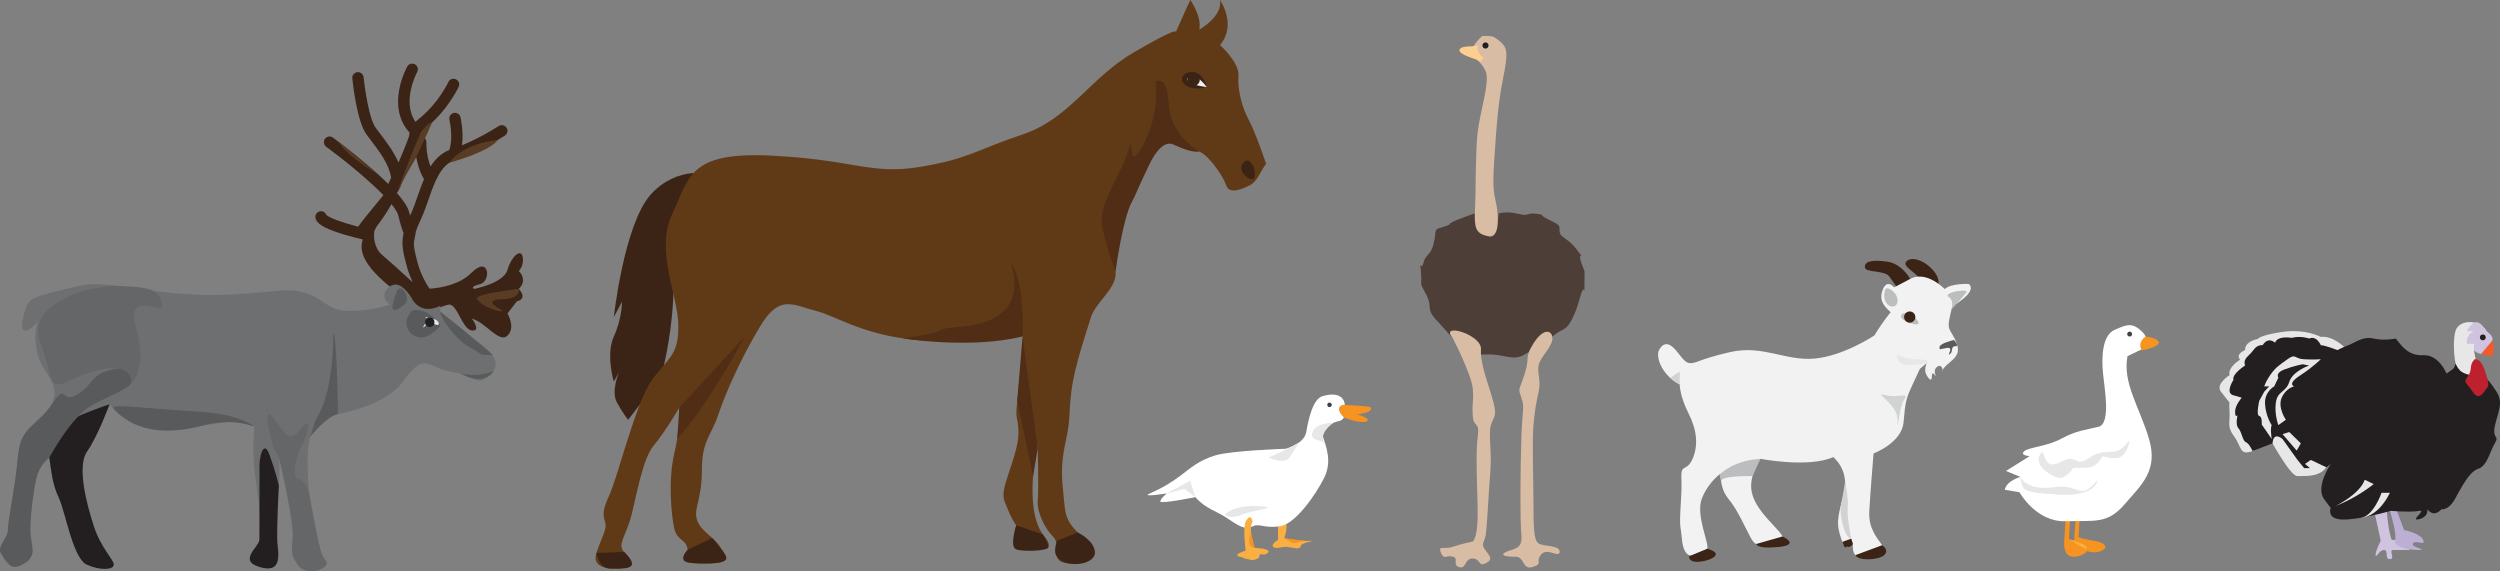 <?xml version="1.0" encoding="utf-8"?>
<!-- Generator: Adobe Illustrator 16.0.0, SVG Export Plug-In . SVG Version: 6.00 Build 0)  -->
<!DOCTYPE svg PUBLIC "-//W3C//DTD SVG 1.1//EN" "http://www.w3.org/Graphics/SVG/1.1/DTD/svg11.dtd">
<svg version="1.1" id="Layer_1" xmlns="http://www.w3.org/2000/svg" xmlns:xlink="http://www.w3.org/1999/xlink" x="0px" y="0px"
	 width="655.456px" height="149.784px" viewBox="0 0 655.456 149.784" enable-background="new 0 0 655.456 149.784"
	 xml:space="preserve">
<rect x="0" y="0" width="655.456" height="149.784" fill="#808080" stroke="none"/>
<g>
	<g>
		<path fill="#3B2416" d="M186.708,45.641c0,0-9.128-2.417-16.108,5.369c-6.981,7.785-9.665,32.116-9.665,32.116l2.148-4.003
			c0,0,0,4.422-2.148,9.096c-2.148,4.672,0,11.864,0,11.864l1.342-2.478c0,0-2.148,4.95-0.537,7.904
			c1.61,2.954,2.953,4.564,2.953,4.564l8.651-11.313c0,0,4.504-16.071,2.893-30.836L186.708,45.641z"/>
		<path fill="#603A17" d="M331.951,42.956c-1.344,1.611-2.147,4.564-4.296,5.638c-2.147,1.073-5.369,2.416-6.175,0
			c-0.805-2.417-4.445-7.786-7.055-8.859c-2.61-1.073-6.905-2.148-7.442-4.296c0,0-1.343-1.166-3.222,2.504
			c-1.88,3.672-4.548,10.651-8.046,15.484c-3.499,4.832-3.229,14.766-3.229,18.525c0,3.757-5.37,7.585-6.443,11.173
			c-1.074,3.59-4.296,12.721-5.101,19.161c-0.805,6.444-0.279,7.249-1.213,11.813c-0.935,4.563-1.713,8.054-1.055,13.962
			c0.658,5.905,0.12,7.784,3.879,11.542c3.759,3.76,5.369,4.565,4.027,6.444c-1.342,1.879-8.875,2.685-9.404,0
			c-0.529-2.685,0.545-3.759-1.334-5.637c-1.879-1.881-4.027-6.177-3.758-9.129c0.269-2.954-0.023-14.766-0.023-14.766
			s-3.822,16.347,1.365,23.624c0,0,4.027,4.297-0.805,3.76c-4.833-0.537-7.518-0.537-6.175-6.174c0,0-0.806-0.808-2.148-4.029
			c-1.342-3.22-1.879-3.489,0-9.128c1.879-5.638,2.954-8.858,2.686-12.349c-0.269-3.49-0.806-1.879-0.269-7.25
			c0.537-5.367,1.688-14.714,1.381-16.753s-7.287,1.987-24.201,1.183c-16.914-0.805-24.163-6.438-30.069-7.918
			c-5.907-1.478-9.397-4.431-14.498,4.025c-5.101,8.457-9.128,17.586-11.007,23.223c-1.879,5.638-4.295,6.713-4.295,14.498
			c0,7.784-2.148,9.933-1.343,12.886c0.806,2.953,4.295,4.564,5.907,6.981c1.61,2.415,4.027,4.522-2.953,4.676
			c-6.981,0.155-5.102-0.65-5.371-3.603c-0.268-2.953-2.684-2.148-3.49-5.639c-0.805-3.489-1.611-12.886,0-19.599
			c1.611-6.711,1.343-12.08,1.343-12.08s-3.758,6.443-6.712,9.933c-2.954,3.49-4.564,13.424-5.907,18.525
			c-1.342,5.102-3.758,7.517-1.879,9.395c1.879,1.882,2.38,4.028-0.688,4.298c-3.069,0.269-7.902,0-6.56-4.027
			c1.342-4.027,2.417-5.639,2.417-7.248c0-1.612-1.61-2.417,0.805-7.519c2.417-5.103,6.98-24.443,11.276-30.479
			c4.295-6.034,6.98-6.301,6.98-14.222c0-7.919-6.175-19.733-1.611-29.398c4.564-9.664,4.296-16.376,26.042-15.303
			s26.043,5.102,38.929,2.954c12.886-2.147,14.574-4.38,26.885-8.499c12.311-4.12,17.68-14.858,29.225-21.57
			c11.543-6.713,11.007-5.369,11.007-5.369s2.953-6.712,3.759-8.323c0,0,3.072,4.297,2.341,7.786c0,0,6.224-3.489,5.431-7.786
			c0,0,4.551,6.444,0,11.813c0,0,5.114,4.564,4.846,8.054c-0.269,3.49,0.805,8.054,2.684,11.545
			C329.266,34.9,331.951,42.956,331.951,42.956z"/>
		<path fill="#3B2416" d="M282.552,139.604l-5.377,2.148c0,0-1.227,2.84,0,4.296c2.553,3.029,9.796,2.073,9.869-1.11
			C287.116,141.752,282.552,139.604,282.552,139.604z"/>
		<path fill="#3B2416" d="M273.424,140.141l-6.98-2.414c0,0-1.879,5.651,0,6.316c1.879,0.661,8.303,0.424,8.392-0.566
			C274.924,142.486,273.424,140.141,273.424,140.141z"/>
		<path fill="#3B2416" d="M186.708,141.04l-6.444,3.13c0,0-3.197,3.259,1.086,3.433c4.284,0.17,10.435,0.423,8.836-2.043
			C188.587,143.096,186.708,141.04,186.708,141.04z"/>
		<path fill="#3B2416" d="M163.619,144.705l-7.249,0.271c0,0,0.659,4.174,3.61,4.102
			C162.931,149.002,168.857,149.761,163.619,144.705z"/>
		<path fill="#502D14" d="M314.426,39.734c0,0-7.442-4.028-7.979-12.35c-0.537-8.323-3.49-5.907-3.49-5.907
			s1.342,7.961-3.222,16.465c-4.563,8.504-2.131-4.651-4.019,1.792c-1.888,6.442-8.062,13.903-6.72,19.973
			c1.342,6.068,3.487,11.435,3.487,11.435s1.881-13.958,4.298-18.251c2.417-4.297,6.175-17.276,11.007-14.948
			C312.621,40.272,314.426,39.734,314.426,39.734z"/>
		<path fill="#502D14" d="M265.608,69.802c-1.904-3.522,3.252,6.447-2.386,11.681c-5.638,5.232-13.961,3.664-16.377,4.984
			c-2.416,1.323-10.179,2.24-10.179,2.24s17.505,2.892,31.427-0.489C268.093,88.218,268.8,75.709,265.608,69.802z"/>
		<path fill="#502D14" d="M195.293,88.218l-17.176,18.634l-0.555,8.05C177.562,114.902,183.744,109.319,195.293,88.218z"/>
		<polygon fill="#502D14" points="272.083,117.59 268.093,88.218 266.712,104.971 270.85,124.828 		"/>
		<g>
			<path fill="#F2F2F2" d="M316.379,22.821c0,0-1.611-4.028-4.564-3.222C308.862,20.404,311.278,23.357,316.379,22.821z"/>
			<path fill="#3B2416" d="M316.219,22.874c-0.106,0.026-0.259,0.087-0.46,0.128c-0.2,0.05-0.446,0.1-0.732,0.141
				c-0.286,0.039-0.613,0.068-0.974,0.069c-0.36,0.006-0.754-0.023-1.171-0.09c-0.416-0.07-0.858-0.181-1.303-0.375
				c-0.441-0.2-0.903-0.458-1.295-0.932c-0.188-0.241-0.376-0.557-0.409-0.965c-0.039-0.414,0.138-0.849,0.381-1.117
				c0.245-0.274,0.519-0.437,0.781-0.559c0.07-0.029,0.141-0.058,0.212-0.085l0.106-0.04l0.083-0.023l0.164-0.045l0.043-0.014
				l0.026-0.005l0.05-0.011l0.101-0.021c0.532-0.114,1.103-0.081,1.6,0.076c0.501,0.151,0.916,0.425,1.253,0.711
				c0.334,0.291,0.593,0.608,0.801,0.908c0.409,0.612,0.625,1.171,0.75,1.563c0.125,0.395,0.154,0.631,0.154,0.631
				S316.324,22.838,316.219,22.874z M315.99,22.315c-0.253-0.311-0.617-0.748-1.102-1.181c-0.479-0.431-1.097-0.858-1.766-0.977
				c-0.167-0.035-0.336-0.04-0.506-0.04c-0.17,0.015-0.341,0.033-0.514,0.082l-0.109,0.029l-0.161,0.055l-0.081,0.026l-0.052,0.025
				l-0.104,0.045c-0.148,0.073-0.269,0.16-0.326,0.232c-0.061,0.072-0.064,0.091-0.068,0.136c0,0.049,0.032,0.158,0.114,0.273
				c0.084,0.115,0.206,0.233,0.339,0.348c0.139,0.112,0.293,0.214,0.454,0.309c0.324,0.188,0.675,0.342,1.02,0.464
				c0.346,0.121,0.688,0.224,1.01,0.296c0.322,0.08,0.625,0.137,0.895,0.186c0.271,0.044,0.512,0.086,0.712,0.111
				c0.201,0.026,0.359,0.049,0.468,0.061c0.108,0.018,0.167,0.025,0.167,0.025S316.241,22.629,315.99,22.315z"/>
		</g>
		<path fill="#3B2416" d="M328.998,45.285c0-1.523-1.611-4.746-3.222-2.329c-1.611,2.416,3.222,5.576,3.222,3.191"/>
		<circle fill="#3B2416" cx="312.92" cy="20.884" r="1.642"/>
	</g>
	<g>
		<path fill="#3B2416" d="M109.02,60.936c-0.013-0.021-0.031-0.048-0.053-0.086c0.295-0.942,0.741-2.014,1.371-3.336
			c0.762-1.604,1.395-3.429,2.007-5.192c1.563-4.514,3.181-9.18,7.013-10.407c6.322-2.022,12.745-6.192,13.015-6.368
			c0.688-0.45,0.881-1.371,0.432-2.062c-0.449-0.688-1.371-0.882-2.06-0.432c-0.053,0.035-4.613,2.993-9.623,5.045
			c0.48-3.471-0.339-7.158-0.385-7.358c-0.182-0.802-0.979-1.304-1.781-1.123c-0.801,0.183-1.303,0.979-1.123,1.78
			c0.319,1.417,0.882,5.408-0.042,7.925c-2.147,0.869-3.705,2.436-4.917,4.331c-1.228-3.187-1.079-6.257-1.077-6.295
			c0.046-0.82-0.579-1.521-1.398-1.572c-0.057-0.005-0.113-0.005-0.168,0c0.013-0.416,0.052-0.704,0.146-0.942
			c0.004-0.007,0.007-0.016,0.01-0.024c0.166-0.39,0.495-0.66,1.15-1.197c0.654-0.535,1.55-1.269,2.72-2.451
			c3.855-3.906,5.908-8.218,5.993-8.399c0.351-0.744,0.031-1.631-0.713-1.981c-0.743-0.351-1.631-0.03-1.981,0.713
			c-0.018,0.04-1.917,4.03-5.419,7.576c-1.058,1.07-1.849,1.718-2.484,2.239c-0.271,0.219-0.511,0.423-0.726,0.622
			c-3.707-5.35,0.396-12.958,0.447-13.052c0.397-0.719,0.138-1.625-0.58-2.023c-0.718-0.398-1.625-0.139-2.024,0.58
			c-0.241,0.433-5.654,10.401,0.591,17.305c-0.041,0.274-0.07,0.573-0.09,0.903c-0.727,2.094-1.759,4.593-2.799,6.969
			c-1.185-2.786-3.1-5.313-4.745-7.477c-0.462-0.609-0.898-1.185-1.278-1.713c-1.704-2.376-2.832-10.32-3.123-13.184
			c-0.083-0.817-0.814-1.413-1.631-1.329c-0.818,0.082-1.414,0.812-1.332,1.631c0.115,1.133,1.194,11.174,3.667,14.617
			c0.403,0.562,0.852,1.152,1.326,1.777c2.108,2.775,4.707,6.206,5.184,9.647c-0.258,0.525-0.506,1.071-0.737,1.642
			c-1.36-1.349-3.064-2.918-5.2-4.748c-4.689-4.011-9.275-7.38-9.322-7.416c-0.663-0.485-1.594-0.341-2.082,0.322
			c-0.485,0.663-0.342,1.595,0.32,2.081c4.51,3.306,10.906,8.485,14.994,12.688c-3.741,4.517-5.704,6.972-6.614,8.272
			c-4.209-1.076-7.732-2.367-8.354-3.122c-0.292-0.721-1.101-1.101-1.85-0.85c-0.78,0.258-1.202,1.103-0.941,1.881
			c0.369,1.106,1.528,2.375,7.468,4.152c1.914,0.571,3.77,1.028,4.909,1.293c-2.549,6.972,10.329,14.436,13.42,17.295
			c3.089,2.859,6.879,0.111,9.112-0.209c2.233-0.323,3.494,6.497,6.055,6.772c2.56,0.277,0-3.098,0-3.098
			c3.574,0.871,7.095,6.571,9.329,4.442c2.233-2.126,0-5.81,0-5.81l2.481-3.181c2.978-0.697,0.496-3.257,0.496-3.257
			c2.481-2.464,0-4.672,0-4.672s1.488-1.547,0.992-3.778c-0.496-2.233-2.977,0-3.969,3.474c-0.993,3.474-8.685,4.977-8.685,4.977
			s-1.488-0.511,1.489-1.236c2.977-0.726,2.481-7.71-2.233-2.996c-3.183,3.181-8.135,3.989-11.015,4.178
			c-0.943-1.411-2.333-3.817-3.093-6.709l-0.011-0.044c-0.622-2.363-1.022-3.896-0.996-5.429L109.02,60.936z M107.619,73.486
			c-2.525-2.321-5.696-5.2-7.363-6.592c-2.339-1.949-2.198-5.19-2.197-5.214l0.069-1.103c0.222-0.419,0.456-0.86,0.701-1.316
			c0.764-0.963,2.353-3.081,3.809-5.741c0.959,1.181,1.601,2.203,1.787,2.977c0.518,2.162,0.984,3.635,1.391,4.646
			c-0.668,2.938-0.116,5.047,0.805,8.552l0.011,0.042c0.411,1.565,0.976,2.992,1.57,4.233L107.619,73.486z M109.104,41.096
			c0.299,1.749,0.896,3.862,2.059,5.869c-0.613,1.441-1.133,2.94-1.633,4.381c-0.611,1.766-1.189,3.434-1.882,4.888
			c-0.05,0.106-0.098,0.209-0.146,0.313c-0.059-0.235-0.12-0.485-0.183-0.744c-0.15-0.625-0.499-2.065-3.265-5.196
			c0.615-0.785,1.145-2.053,1.596-3.548c0.518-0.958,1.07-1.862,1.617-2.746C107.935,43.229,108.585,42.173,109.104,41.096z"/>
		<path fill="#6E6F71" d="M2.784,147.932c2.729,0.25,6.14,0.496,5.303-4.465s-1.326-18.094,4.874-23.562
			c0,0,0.256,5.561,2.484,9.724c2.227,4.161,4.438,17.775,7.303,18.412s7.331,1.132,5.594-1.598c-1.737-2.729-9-15.681-7.602-22.853
			c1.398-7.17,7.991-17.593,7.991-17.593s6.061,8.283,18.964,6.375c12.902-1.906,14.375-2.125,14.375-2.125l4.638,1.63
			c0,0-0.589,5.415,0,11.184c0.589,5.766,3.132,18.17,0,21.894c-3.133,3.723,3.942,3.585,3.942,3.585s3.594,0.138,2.105-5.818
			c-1.489-5.954-0.022-9.829,0.361-15.459c0.383-5.631,0-7.357,0-7.357s3.36,11.154,3.857,16.118
			c0.496,4.962-0.497,12.631,1.984,12.517c2.482-0.112,7.196,1.377,6.452-1.104c-0.745-2.48-2.978-3.225-3.722-11.165
			c-0.745-7.938-2.234-20.5,0.744-23.897c2.978-3.396,1.985-3.015,6.203-3.826c4.218-0.809,13.398-3.187,17.368-8.946
			c3.971-5.759,5.956-4.271,7.444-3.774c1.489,0.497,1.972,1.359,8.438,2.234c0,0,2.977,2.433,4.713,1.54
			c2.887-1.483,4.467-3.774,2.481-6.504c-1.985-2.73-4.466-3.51-5.955-5.105c-1.489-1.593-7.691-5.315-7.691-6.556
			c0-1.241,0-1.241,0-1.241l-7.444-1.923c0,0-2.977-5.519-5.955-3.038c-2.977,2.482,0.249,4.641,0.249,4.641
			s-6.441,2.058-12.152,1.562c-5.712-0.497-6.706-6.202-17.126-5.211c-10.421,0.992-19.601,1.986-34.736-0.247
			c-15.136-2.235-14.626-1.737-22.821,0.247C7.25,78.211,7.232,78.466,6,83.549c-1.231,5.082,2.338,3.104,4.523,0
			c0,0-2.106,1.858-0.829,8.556c1.277,6.7,7.985,8.568,2.398,16.442c-5.587,7.874-6.581,7.234-7.325,10.656
			s-0.496,14.339-1.984,19.051c-1.489,4.716-2.978,7.694-1.489,8.686C2.784,147.932,2.784,147.932,2.784,147.932z"/>
		<path fill="#231F20" d="M28.73,105.999c0,0-13.436,4.318-15.101,7.619c-1.665,3.301-1.257,2.931-0.621,6.939
			c0.636,4.01,0.702,6.246,2.437,10.024c1.734,3.778,3.694,15.831,7.303,17.46s7.082,1.349,7.082,0c0-1.35-3.339-4.285-5.211-10.035
			c-1.871-5.745-4.537-15.731-1.772-19.649C25.611,114.437,28.73,105.999,28.73,105.999z"/>
		<path fill="#595A5C" d="M29.829,107.215c-1.509-1.646,8.684-0.014,21.09,0.627c12.406,0.639,15.787,4.036,15.787,4.036
			s-5.511-2.452-13.503-0.318C45.212,113.692,36.024,113.974,29.829,107.215z"/>
		<path fill="#595A5C" d="M0.679,145.7c0.95,1.007,1.839,4.427,5.321,2.213c3.483-2.213,2.575-3.46,2.087-7.176
			c-0.489-3.716,0.819-13.392,1.729-16.372c0.909-2.981,3.145-4.459,3.145-4.459s5.703-10.68,11.162-13.656
			c5.459-2.979,10.62-4.61,10.645-6.648c0.024-2.037,3.667-4.021-3.613-3.029s-6.18,3.794-10.7,6.737
			c-4.519,2.94-2.865-3.344-6.825,2.585c-3.958,5.928-8.236,5.884-8.86,13.31C4.145,126.627,2.04,136.519,2.04,139
			C2.04,141.481-1.427,143.467,0.679,145.7z"/>
		<path fill="#656667" d="M71.762,117.596c-0.745-2.911-3.226-12.13,0-7.894c3.225,4.238,4.218,6.563,7.195,2.671
			c2.978-3.893,1.985,0.805,0,4.784c-1.984,3.978-2.233,8.371-0.745,8.407c1.489,0.037,2.815,3.577,2.815,3.577
			s2.55,14.534,3.465,16.413c0.916,1.881,1.945,1.816,0.562,3.09c-1.383,1.272-5.406,2.003-7.117-0.721
			c-1.71-2.721-1.462-2.473-1.214-7.188c0.249-4.713-3.609-20.831-3.609-20.831L71.762,117.596z"/>
		<path fill="#231F20" d="M68.039,123.062c-0.247-2.67,1-8.273,2.609-3.858c1.609,4.415,2.466,8.06,2.466,8.06
			s-0.671,12.122-0.361,15.459c0.311,3.336,0.929,7.628-4.746,5.923c-5.675-1.705-0.032-5.305,0-7.103
			C68.039,139.744,68.039,123.062,68.039,123.062z"/>
		<g>
			<path fill="#E7E7E7" d="M114.646,84.113c1.628,1.544-0.763,1.92-2.664,1.813c-3.46-0.193-2.36-2.212-2.36-2.212
				S112.61,82.182,114.646,84.113z"/>
			<path fill="#595A5C" d="M114.646,84.113c0.122,0.134,0.266,0.239,0.381,0.386c0.13,0.134,0.252,0.289,0.307,0.521
				c0.052,0.226-0.039,0.526-0.188,0.722c-0.149,0.213-0.323,0.377-0.499,0.549c-0.717,0.641-1.513,1.242-2.38,1.706l-0.329,0.155
				l-0.083,0.038c-0.188-0.014-0.053-0.003-0.096-0.006l-0.002,0.001l-0.004,0.002l-0.009,0.005l-0.018,0.009l-0.035,0.017
				l-0.141,0.061l-0.282,0.119c-0.049,0.017-0.089,0.032-0.145,0.046l-0.238,0.022c-0.321,0.027-0.65,0.042-0.978-0.015
				c-0.167-0.022-0.324-0.05-0.497-0.092c-0.191-0.056-0.377-0.132-0.564-0.206c-0.172-0.061-0.409-0.216-0.606-0.341
				c-0.193-0.12-0.413-0.313-0.62-0.523c-0.402-0.401-0.766-1.015-0.938-1.646c-0.16-0.626-0.162-1.269-0.037-1.765
				c0.058-0.256,0.136-0.49,0.238-0.706c0.049-0.107,0.099-0.217,0.164-0.321l0.25-0.402l0.583-0.939l0.534-0.15
				c0.276-0.078,0.396-0.082,0.583-0.091c0.169-0.001,0.336-0.001,0.499,0.01c0.332,0.032,0.654,0.084,0.975,0.178
				c0.636,0.175,1.241,0.426,1.771,0.748c0.532,0.306,0.987,0.646,1.368,0.974c0.192,0.164,0.371,0.317,0.539,0.479
				C114.327,83.798,114.472,83.975,114.646,84.113z M114.646,84.113c-0.182-0.129-0.343-0.29-0.563-0.355
				c-0.204-0.09-0.425-0.133-0.649-0.132c-0.105-0.016-0.227,0.02-0.334,0.035c-0.109,0.02-0.213,0.035-0.322,0.088
				c-0.21,0.073-0.409,0.199-0.589,0.333c-0.363,0.303-0.651,0.655-0.885,1.026c-0.115,0.192-0.223,0.364-0.314,0.542
				c-0.05,0.079-0.09,0.162-0.129,0.241c-0.019,0.075-0.105,0.159-0.029,0.18l1.117-1.09c0.061-0.094,0.072-0.097,0.091-0.114
				c0.021-0.022,0.036-0.032,0.051-0.041c0.031-0.021,0.052-0.046,0.077-0.067c0.047-0.045,0.092-0.101,0.127-0.18
				c0.067-0.14,0.115-0.419,0.044-0.699c-0.05-0.296-0.242-0.582-0.381-0.737c-0.082-0.081-0.176-0.145-0.212-0.175
				c-0.045-0.03-0.147-0.062-0.149-0.059c-0.024,0.001-0.048,0.002-0.076,0.021c-0.004,0.019,0.013,0.037,0.016,0.07
				c0.012,0.065,0.041,0.123,0.072,0.222l0.027,0.072c0.033,0.024,0.083,0.047,0.124,0.073l0.254,0.17l0.127,0.086l0.031,0.023
				l0.016,0.012l0.008,0.006l0.004,0.003l0.002,0.002c-0.041-0.003,0.094,0.008-0.091-0.006l0.051,0.044l0.209,0.176
				c0.283,0.252,0.588,0.498,0.907,0.719c0.315,0.223,0.652,0.427,0.978,0.521c0.161,0.054,0.328,0.081,0.457,0.067
				c0.154-0.002,0.253-0.051,0.315-0.179c0.056-0.127,0.021-0.319-0.062-0.47C114.897,84.376,114.762,84.248,114.646,84.113z"/>
		</g>
		<path fill="#595A5C" d="M87.641,87.992c-0.787-4.043,0.992,13.11-4.963,22.257l-1.319,4.281c0,0,4.031-5.24,7.275-5.982
			C88.634,108.547,88.386,91.819,87.641,87.992z"/>
		<path fill="#656667" d="M34.425,100.494c0,0,4.312-3.521,1.274-14.415c-3.036-10.895,7.617-2.77,6.785-6.204
			c-0.833-3.438-1.864-4.668-11.33-4.884s-24.307,5.38-20.63,14.75c3.676,9.368,1.576,13.137,8.208,9.86
			C25.363,96.324,34.576,94.378,34.425,100.494z"/>
		<path fill="#595A5C" d="M129.44,97.228c0,0-3.585,1.856-8.772,0.659C120.668,97.887,126.645,101.607,129.44,97.228z"/>
		<path fill="#595A5C" d="M115.81,82c-1.628-1.26,2.53,6.376,7.092,8.907c4.561,2.531,2.152,2.147,6.326,2.147
			C129.228,93.055,121.235,86.19,115.81,82z"/>
		<path fill="#595A5C" d="M104.017,76.474c1.096-2.824,3.97,1.836,1.984,3.4C104.017,81.436,101.402,83.21,104.017,76.474z"/>
		<path fill="#5A3B23" d="M125.054,78.452c-1.085-1.384,10.97-2.707,10.97-2.707s0.706,2.557-4.256,2.707
			c-4.963,0.147-1.776,2.001-0.249,2.863C133.047,82.182,127.272,81.279,125.054,78.452z"/>
		<path fill="#5A3B23" d="M130.522,36.686c0,0-8.863,0.69-12.7,5.974C117.822,42.659,128.239,39.884,130.522,36.686z"/>
		<path fill="#5A3B23" d="M113.306,32.095c0,0-3.383,7.831-5.041,10.564c-1.657,2.732-4.211,7.947-4.211,7.947
			s4.801-13.171,6.333-15.788C111.918,32.2,113.306,32.095,113.306,32.095z"/>
		<path fill="#5A3B23" d="M88.634,37.084l10.367,8.508C99.001,45.592,91.153,41.223,88.634,37.084z"/>
		<circle fill="#231F20" cx="112.674" cy="84.501" r="1.223"/>
		<path fill="#3B2416" d="M107.987,78.272c0,0,2.023,4.512,7.444,1.923C120.851,77.606,107.987,78.272,107.987,78.272z"/>
	</g>
	<g>
		<path fill="#F69321" d="M544.123,136.617l-0.336,5.5c0,0,2.025,2.526,5,2.674c2.973,0.147,5.291-2.12,0.184-3.018
			c-5.107-0.896-3.997-1.159-3.997-1.159l0.327-5.364L544.123,136.617z"/>
		<path fill="#F69321" d="M541.529,136.657l-0.285,4.646c0,0-0.829,5.122,2.906,4.638s3.729-3.12,3.729-3.12l-5.446-1.446
			l0.384-6.275L541.529,136.657z"/>
		<path fill="#FFFFFF" d="M525.627,128.406l3.839,0.646c0,0,4.294,7.823,12.063,7.605c7.768-0.221,10.986,0.785,15.481-4.416
			c4.493-5.199,8.893-8.864,6.419-17.188c-2.475-8.326-6.968-14.596-5.641-21.673l3.795-1.824c0,0,2.527-2.285-0.014-4.652
			c-2.539-2.365-3.762-1.896-7.132-0.436s-3.437,7.424-3.077,11.322c0.357,3.9,2.17,13.275-1.162,14.104
			c-3.331,0.833-5.724,0.94-9.734,3.103c-4.01,2.163-8.484,2.198-9.746,3.31c-1.261,1.111,1.412,1.291,1.412,1.291l-6.203,3.882
			l3.783,1.564C529.711,125.042,526.07,126.024,525.627,128.406z"/>
		<path fill="#F69321" d="M562.51,88.231c0,0,3.072,0.242,3.479,1.48c0.405,1.242-4.422,2.141-4.422,2.141
			S560.136,90.075,562.51,88.231z"/>
		<path fill="#E7E7E7" d="M557.701,116.048c1.299-1.883,0.06,3.908-2.633,4.039c-2.693,0.132-3.846-0.53-3.846-0.53
			s-1.081,3.06-4.364,3.082c-3.282,0.025-3.282,0.025-3.282,0.025s-1.992,3.314-4.328,2.497c-2.337-0.816-5.953-3.453-4.404-6.016
			c1.548-2.565,0.312,4.658,5.243,2.045s3.472,1.765,7.831-1.247C552.278,116.933,554.756,120.322,557.701,116.048z"/>
		<path fill="#E7E7E7" d="M529.711,125.042c0,0,1.561,3.746,8.783,2.688c7.224-1.058,6.318,3.988,11.446-1.829
			c0,0-0.269,4.385-10.372,3.769C529.466,129.051,530.42,128.531,529.711,125.042z"/>
		<path fill="#FAAF42" d="M542.433,141.374l4.366,2.61C546.799,143.984,548.881,143.248,542.433,141.374z"/>
		<circle fill="#414142" cx="558.355" cy="87.59" r="0.64"/>
	</g>
	<g>
		<g>
			<g>
				<path fill="#FAAF42" d="M335.082,136.77v4.772c0,0-1.982,1.167-1.262,1.844c0.721,0.676,2.163-0.136,3.604,0
					c1.442,0.134,3.425,0.88,3.604-0.229c0.18-1.11,5.047-1.418,2.164-1.352c-2.885,0.062-6.489-0.685-6.489-0.685
					s1.081-2.813,0.36-4.351C336.343,135.231,335.082,136.77,335.082,136.77z"/>
				<path fill="#FFFFFF" d="M301.501,129.355c3.212-1.384,5.944-3.074,8.229-4.818c2.283-1.74,4.677-3.903,8.977-5.165
					c4.3-1.262,18.358-1.714,18.358-1.714s4.865-1.224,5.407-4.366c0.54-3.143,1.683-8.705,4.325-9.451
					c5.768-1.621,5.768,2.264,5.768,2.264s0,0.669,0,2.291c0,1.62-1.262,1.935-1.262,1.935s-5.406,1.081-4.506,3.964
					c0.9,2.885,2.522,6.673,0.36,11.01c-2.163,4.34-7.389,11.876-11.354,12.615c-3.965,0.738-5.587-0.739-7.209,0
					c-1.622,0.738-2.586,0.878-6.237-1.658c-3.65-2.537-6.102-2.697-8.945-5.92c0,0-9.156,1.842-9.197,1.141
					c-0.041-0.699,1.713-2.126,1.713-2.126S298.83,130.506,301.501,129.355z"/>
				<path fill="#F69321" d="M351.947,106.144c0,0,4.926,0.22,6.947,0.479c0.914,0.115,1.113,1.399-2.216,1.901
					c-3.329,0.503-3.2-0.558-3.2-0.558s6.34,1.505,4.957,2.425c-1.383,0.922-6.049-0.92-6.049-0.92S349.709,107.137,351.947,106.144
					z"/>
				<path fill="#FAAF42" d="M326.582,136.77c-0.776,1.431,0,7.624,0,7.624s-3.064,0.853-1.968,1.431
					c1.096,0.581,2.539-0.174,2.539-0.174s-0.192,1.565,1.801,1.082c2.315-0.563,0.722-1.83,0.722-1.83s1.748,1.156,2.818-0.073
					c0.874-1.005-3.571-1.194-3.571-1.194s-1.77-4.606-0.509-6.865C328.414,136.77,327.993,134.163,326.582,136.77z"/>
				<path fill="#FAAF42" d="M331.423,143.91c0,0-1.928,4.296-5.893,2.136C325.53,146.045,329.927,143.575,331.423,143.91z"/>
				<path fill="#E7E7E7" d="M349.705,110.799c0,0-4.871,0.047-5.602,2.492c-0.731,2.445,1.939,1.848,2.646,2.627
					c0.707,0.775,0.707,0.775,0.707,0.775S345.033,114.036,349.705,110.799z"/>
				<polygon fill="#E7E7E7" points="312.038,126.008 313.412,130.34 310.571,128.173 305.929,129.355 				"/>
				<path fill="#E7E7E7" d="M321.112,134.894c0,0,2.255-2.557,8.743-2.191c6.487,0.366-1.191,0.964-4.344,2.261
					C322.357,136.26,321.112,134.894,321.112,134.894z"/>
				<path fill="#E7E7E7" d="M340.575,116.016c0,0-5.573,3.145-7.967,3.88c0,0,4.096,2.148,5.537,0
					C339.588,117.749,340.575,116.016,340.575,116.016z"/>
			</g>
			<path fill="#F69321" d="M327.98,139.472c0,0-1.559,3.89,0.942,4.163L327.98,139.472z"/>
			<polygon fill="#F69321" points="336.704,141.121 339.056,142.452 341.956,141.786 			"/>
		</g>
		<path fill="#414142" d="M349.171,106.144c0-0.33-0.266-0.595-0.593-0.595s-0.593,0.265-0.593,0.595c0,0.325,0.266,0.59,0.593,0.59
			S349.171,106.469,349.171,106.144z"/>
	</g>
	<g>
		<path fill="#4D3F37" d="M389.52,92.955c4.665-0.317,7.051,1.888,10.184,0c3.135-1.89,3.479-0.777,6.454-3.891
			c2.974-3.11,4.153-1.938,5.727-4.885c1.574-2.945,1.844-4.52,2.692-7.271c0.848-2.754,0.848,1.57,0.848-2.754
			c0-4.326,0.271-2.02-0.848-5.334c-1.118-3.318,1.242-0.172-1.118-3.318s-4.375-3.146-4.548-4.72
			c-0.172-1.574,0.566-1.574-2.753-3.148c-3.319-1.572-0.565-1.178-3.319-1.572c-2.753-0.394-1.703,0.788-4.785,0
			c-3.081-0.786-5.133-0.083-5.133-0.083s-0.2,5.59-3.4,4.41c-3.201-1.181-2.105-2.755-2.105-2.755v-1.943
			c0,0-5.836,1.943-7.005,2.731c-1.169,0.786,0.797,0-1.169,0.786c-1.968,0.786-2.765,0.394-2.957,1.968
			c-0.189,1.572,0.562-2.919-0.189,1.572c-0.754,4.491-2.177,3.488-2.859,6.072c-0.682,2.581-1.074-1.354-0.682,2.581
			c0.394,3.933-0.725,1.985,1.261,5.623c1.985,3.636-0.242,3.775,3.009,7.156c3.252,3.382,3.825,4.835,6.268,5.859
			c2.441,1.026,2.219,2.916,4.324,2.916S389.52,92.955,389.52,92.955z"/>
		<path fill="#D8BCA4" d="M388.656,9.415c2.745,0.013,2.745,0.013,4.1,1.021c2.242,1.668,2.609,2.884,1.823,7.474
			c-0.787,4.588-1.574,6.815-2.36,17.566c-0.786,10.752-0.965,13.589-0.131,17.044c0.832,3.457,1.311,10.096-1.836,9.439
			c-3.146-0.655-3.802-1.835-3.54-6.948c0.263-5.112,0.093-14.945,0.702-20.32c0.609-5.376,3.362-13.505,2.051-16.127
			c-1.311-2.622-2.596-3.015-2.805-3.408c-0.21-0.394-2.115-0.532,0-3.54C387.665,10.186,388.656,9.415,388.656,9.415z"/>
		<path fill="#D8BCA4" d="M380.868,88.605c0,0,4.917,9.537,5.25,13.206c0.332,3.671-0.202,3.148,0,6.949
			c0.2,3.802,1.929,1.294,1.296,5.971c-0.634,4.674,0.046,14.877,0,20.645c-0.047,5.769-1.296,6.609-1.296,6.609
			s-3.099,0.601-5.25,1.388c-2.153,0.786-3.912-0.532-3.099,1.504c0.814,2.035,1.316,0.603,3.099,1.058
			c1.78,0.454-0.231,2.168,1.692,2.752c1.923,0.586,1.39-2.34,3.558-2.253c2.167,0.086,1.381,2.211,3.347,1.279
			c1.968-0.931,1.312-1.769,0-3.448c-1.311-1.679-0.285-2.001,0.055-3.938c0.339-1.936,0.724-10.4,1.188-16.198
			c0.463-5.797-0.333-8.649,0-11.68c0.332-3.032,2.035-2.508,0.856-6.965c-1.18-4.459-3.54-9.965-3.278-13.897
			C388.548,87.654,377.252,84.442,380.868,88.605z"/>
		<path fill="#D8BCA4" d="M406.98,88.266c0.435,2.409-3.143,5.156-3.576,7.516c-0.436,2.36,0.697,3.672,0,6.948
			c-0.697,3.278-0.959,4.398-1.354,8.759c-0.393,4.36,0,13.948,0,20.36c0,6.409,0.084,9.833,1.354,10.648
			c1.27,0.811,5.547,0.376,5.506,2.167c-0.041,1.79-3.318-1.259-4.892,0.768c-1.573,2.027,0.698,2.291-2.142,3.207
			c-2.84,0.919-2.054-2.77-4.676-2.695s-4.107-0.45-2.25-1.279c1.856-0.832,4.3-0.631,3.931-4.338
			c-0.37-3.705-0.287-17.397,0-25.596c0.286-8.199,0.895-7.675,0-10.429c-0.895-2.752-0.739-1.312,0.821-6.16
			c1.562-4.851-0.143-4.142,2.348-8.104C404.542,86.081,406.666,86.522,406.98,88.266z"/>
		<path fill="#FECD90" d="M387.176,15.622c0,0-4.921-1.389-4.527-2.567c0.393-1.179,3.42-0.786,4.527-1.048
			c1.109-0.263-0.333,0.076,0.585,1.808c0.919,1.731,1.313,0.575,0.919,1.731C388.284,16.7,387.176,15.622,387.176,15.622z"/>
		<path fill="#231F20" d="M390.274,11.929c0-0.447-0.362-0.812-0.81-0.812c-0.445,0-0.809,0.364-0.809,0.812
			c0,0.444,0.363,0.808,0.809,0.808C389.912,12.736,390.274,12.373,390.274,11.929z"/>
	</g>
	<g>
		<path fill="#CFC3E0" d="M622.334,133.248l1.855,8.548c0,0-1.404,2.619-1.357,3.71c0.047,1.092,0.92-1.307,2.23-1.307
			c1.309,0,0,2.398,1.526,2.398c1.528,0-0.437-2.398,0.873-2.398s1.746,0,3.71,0s-1.09-0.875-2.619-2.186
			c-1.527-1.31-1.309,0.837-1.964-2.092c-0.654-2.927-0.872-6.674-0.872-6.674H622.334z"/>
		<path fill="#BCAFD3" d="M627.945,132.628l2.354,6.33c0,0,4.365,0.874,5.02,2.618c0.654,1.747-1.706-0.119-2.636,0.873
			c-0.93,0.993,4.382,1.749,1.325,1.749c-3.055,0-6.671-1.027-6.063-2.696c0.607-1.67-1.98-9.784-1.98-9.784L627.945,132.628z"/>
		<path fill="#E7E7E7" d="M614.592,90.958c0,0-3.061-3.035-6.115-2.617c0,0-3.928-2.193-10.039-1.32
			c-6.109,0.874-6.497,1.867-6.497,1.867s-3.417,0.517-3.322,2.9c0,0-2.618,0.998-1.31,2.52c0,0-3.273,1.908-2.76,4.054
			c0,0-3.786,2.333-2.258,4.335c1.526,2.001,2.258,2.835,2.258,2.835s-0.141-0.181,0,2.657c0.142,2.837-0.731,3.615,1.232,6.281
			c1.963,2.664,1.328,5.105,4.801,3.776c3.474-1.328,6.041-12.063,6.041-12.063L614.592,90.958z"/>
		<path fill="#231F20" d="M626.807,133.939c0,0,5.238,0.438,7.421,0c2.181-0.436-2.62,2.837,0,2.184
			c2.618-0.655,2.181-2.619,2.181-2.619s1.529,2.4,3.711,0c0,0,1.745,0.436,3.491-2.619c1.746-3.054,3.71-7.191,6.11-7.962
			c2.4-0.768,3.056-4.516,4.364-6.678c1.31-2.163-0.655-1.017,0-4.426c0.655-3.412,2.45-6.104,0.462-9.122
			c-1.99-3.017-2.207-3.044-3.08-3.685c-0.874-0.644-2.619-1.575-4.365-3.182c-1.745-1.608-3.491-4.042-3.491-4.042
			s0.872,4.048-0.654,5.096c-1.528,1.048-1.528,1.048-1.528,1.048s-1.964-5.019-6.109-4.801c-4.146,0.22-5.893-2.853-7.201-4.371
			c0,0-3.055,0.645-5.783,0c-2.729-0.647-4.475,0.88-6.656,1.752c-2.182,0.875-2.837,1.276-2.837,1.276s-3.273-1.276-4.364-1.276
			c0,0-1.091-2.635-3.056-1.752c0,0-2.181-0.807-4.581-0.182c0,0-3.711-0.684-4.365,1.278c0,0-1.746-1.744-3.273,0.655
			c0,0-1.309-0.284-2.4,1.276c-1.092,1.563-2.836,2.158-2.183,4.042c0,0-3.491,2.191-3.056,3.782c0,0-2.256,3.388-0.037,4.018
			c2.219,0.631,2.219,0.631,2.219,0.631S586,106.226,586,107.972c0,1.745,0.655,0.875,0.655,0.875s-0.655,2.495,0.218,3.428
			c0.871,0.935,1.092,3.336,1.964,3.664c0.872,0.323,1.745,2.308,1.745,2.308l5.238-2.002c0,0,1.309,0.044,4.146,4.505
			s4.147,3.955,4.147,3.955s4.146-0.545,6.982-3.073c0,0-4.146,5.979-1.746,9.253s1.746,2.183,1.746,2.183s-1.31,3.012,3.055,3.143
			C618.515,136.341,626.807,133.939,626.807,133.939z"/>
		<path fill="#E7E7E7" d="M608.477,94.179c0,0-2.182,0.175-4.582,0c-2.4-0.176-1.965-1.571-4.146,0
			c-2.183,1.57-3.055,2.105-4.365,3.91c-0.226,0.313-0.426,0.613-0.602,0.896c-0.845,1.354-1.144,2.316-1.144,2.316h1.31
			l-1.31,1.395l-1.31,2.42c0,0-0.873,3.73,0,3.947s0.654,2.233,0.654,2.233l2.619,3.806c0,0-0.436-2.762,0-3.637
			c0,0-1.527-2.18-1.746-5.476c-0.218-3.294,2.401-4.688,2.401-4.688l1.091-2.29c0,0-0.873-1.211,1.527-2.128
			c2.4-0.915,4.801-1.382,4.801-1.382l1.745,0.328c0,0-4.314,1.468-5.212,4.293c-0.897,2.829-3.08,2.316-3.516,5.408
			c-0.437,3.093,0.654,5.935,0.654,5.935l1.964-1.413c0,0-2.222-3.227-1.091-5.782c1.131-2.555,3.273-2.969,3.273-2.969
			s-1.965-0.567,1.527-2.841S608.477,94.179,608.477,94.179z"/>
		<polygon fill="#E7E7E7" points="598.438,113.823 600.209,113.274 603.24,116.245 602.148,118.132 		"/>
		<path fill="#E7E7E7" d="M602.366,120.592l-3.929-5.489c0,0-2.399-2.152-2.617,1.142c0,0,4.801,8.707,6.546,8.583
			c1.747-0.123,5.531,0.456,7.566-2.309l-4.074-1.927l-1.528,1.039l1.311,1.114h-1.527L602.366,120.592z"/>
		<path fill="#E7E7E7" d="M622.334,126.92c0,0-4.255,3.528-9.93,5.708c0,0,6.248-3.006,7.598-6.849L622.334,126.92z"/>
		<path fill="#E7E7E7" d="M624.406,129.206c0,0-2.137,6.101-5.33,6.525c0,0,4.24,0.089,7.513-6.525H624.406z"/>
		<path fill="#E7E7E7" d="M643.773,95.298c0,0-0.927-5.195,0-8.482c0.928-3.285,6.602-3.041,8.13,0c0,0,0,1.54-1.746,3.054
			c-1.745,1.518-1.833,0.575-1.091,4.31c0.74,3.734,3.71,6.076,0.436,4.807C646.229,97.714,645.246,98.338,643.773,95.298z"/>
		<path fill="#CFC3E0" d="M648.645,91.887c0,0,2.167,2.052,3.259-0.099c1.091-2.148,2.952-2.781,0-4.973
			c-2.953-2.193-3.243-0.429-3.259,1.525C648.63,90.295,648.645,91.887,648.645,91.887z"/>
		<path fill="#F15B2A" d="M653.43,89.287c0,0,0.871,2.061,0,4.152l-2.901-0.669L653.43,89.287z"/>
		<path fill="#BE202E" d="M648.833,94.179c0,0,1.268-0.252,2.181,1.8c0.913,2.057,1.74,5.14,1.207,5.501
			c-0.531,0.363-2.045,4.151-3.854,1.336c-1.81-2.814-2.677-2.328-1.343-4.15C648.357,96.847,647.237,95.717,648.833,94.179z"/>
		<circle fill="#231F20" cx="650.956" cy="88.452" r="0.765"/>
		<path fill="#CFC3E0" d="M648.639,90.141c0,0,0,0-1.825,0c0,0-0.567-2.221,1.825-3.325c0,0,1.098,0-1.884,0
			c0,0,2.111-4.496,4.393-1.012l0.756,1.012c0,0-2.484-0.642-2.333,0C649.721,87.457,648.639,90.141,648.639,90.141z"/>
	</g>
	<g>
		<path fill="#3B2416" d="M506.959,77.147c0,0,3.824-3.374-1.574-7.647c-1.824-1.444-4.498-2.249-5.621-0.899
			c-1.125,1.35,2.953,2.924,3.838,4.949C504.486,75.573,503.811,79.169,506.959,77.147z"/>
		<path fill="#3B2416" d="M497.964,76.234l3.823-1.337c0,0-2.25-5.621-6.973-6.296c-4.723-0.675-6.071,0.225-5.848,1.574
			c0.226,1.35,5.15,0.627,6.398,2.338C496.614,74.224,497.964,76.234,497.964,76.234z"/>
		<path fill="#F2F2F2" d="M434.767,92.302c-0.45,3.286,2.698,7.169,5.622,8.487c0,0,0,3.004,2.249,7.447
			c2.249,4.444,2.698,8.425,1.125,12.057c-1.574,3.632-3.148,0.996-2.924,5.237c0.226,4.242-0.675,10.393-0.225,12.939
			c0.45,2.548,0.225,5.022,1.574,6.596c1.349,1.575,4.723,0.109,5.397-1.182c0.676-1.292-3.148-8.844-1.35-13.277
			c1.799-4.432,4.948-6.466,4.948-6.466s-0.45,3.727,2.024,6.703c2.474,2.978,4.498,7.806,5.847,10.227
			c1.351,2.422,2.475,1.824,5.173,1.561c2.699-0.264,4.723-0.328,2.25-3.218c-2.475-2.894-6.298-6.21-7.197-10.4
			c-0.9-4.188,2.249-8.72,2.249-8.72s12.594,2.451,19.116-0.444c0,0,4.498,3.451,2.698,9.948c-1.799,6.498-1.799,7.728-0.675,11.273
			c1.125,3.547,3.149,1.561,3.149,1.561s-0.45,3.802,2.024,3.119c2.473-0.685,6.971-0.882,5.621-2.808
			c-1.349-1.925-3.598-4.437-3.373-8.804c0.225-4.366,1.125-15.251,1.125-15.251s7.422-2.772,7.871-8.2
			c0.449-5.429,0.676-6.24,2.475-10.107s1.799-3.867,1.799-3.867l1.799-1.529c0,0-0.9,1.852,0,3.266c0.9,1.412,1.35,1.51,1.35,0
			c0-1.512,1.35,0.544,1.35,0.544s-1.35-1.724,0-2.789c1.35-1.066,1.574,1.182,1.574,1.182s-0.674-0.356,1.574-2.202
			c2.249-1.844,2.924-2.969,1.8-5.668s-2.249-2.925-1.8-5.397c0.45-2.474,0.9-3.824,0.9-3.824s6.746-3.822,4.272-5.847
			c0,0-4.723-0.224-6.297,1.35c0,0-4.724-4.948-8.997-2.7c-4.272,2.25-4.272,2.25-4.272,2.25s-1.8-2.25-2.924,0.45
			c-1.124,2.698,0,4.272,2.024,6.071c0,0-1.799,2.025-4.273,6.073c0,0-8.044,5.398-15.717,6.072
			c-7.673,0.676-13.52-3.647-22.066-1.712c-8.546,1.937-8.996,3.151-10.795,2.882s-3.148-3.869-5.173-4.768
			C435.666,89.516,434.767,92.302,434.767,92.302z"/>
		<path fill="#BBBDBF" d="M498.414,82.769c0.502-1.509,3.598-0.225,4.498,1.573C503.811,86.143,497.964,84.119,498.414,82.769z"/>
		<path fill="#BBBDBF" d="M510.921,77.855c-1.81-1.14,5.556-2.382,4.604-1.161c-0.952,1.22-3.938,4.511-3.938,4.511
			S512.477,78.831,510.921,77.855z"/>
		<path fill="#BBBDBF" d="M494.262,75.956c0.374-1.214,3.676,0.89,3.213,3.277C497.012,81.623,492.964,80.165,494.262,75.956z"/>
		<path fill="#595A5C" d="M508.615,91.577c-0.576-0.985,0.725-1.669,3.68-2.444c0,0,1.571,1.684,0.326,1.655
			c-1.244-0.029-0.469,1.471-1.416,2.072c-0.947,0.597,1.355-2.062-0.902-1.615C508.615,91.577,508.615,91.577,508.615,91.577z"/>
		<circle fill="#3B2416" cx="500.697" cy="83.129" r="1.476"/>
		<path fill="#3B2416" d="M486.473,145.542l6.992-2.599c0,0,1.98,1.272,0.541,2.599
			C492.566,146.866,487.125,147.157,486.473,145.542z"/>
		<path fill="#3B2416" d="M483.074,142.056l2.295-0.851l0.45,1.426c0,0-0.808,1.068-1.372,0.713
			C483.881,142.992,483.943,144.667,483.074,142.056z"/>
		<path fill="#3B2416" d="M467.363,140.647l-6.927,1.984c0,0,0.21,0.981,3.463,0.92
			C467.152,143.493,471.846,142.974,467.363,140.647z"/>
		<path fill="#3B2416" d="M442.863,145.833l4.723-1.948c0,0,3.148,0.689,2.023,1.948
			C448.485,147.091,442.638,148.396,442.863,145.833z"/>
		<path fill="#BBBDBF" d="M451.185,124.141c0,0,3.374-3.431,10.346-3.848l-2.051,4.542c0,0-8.602-0.251-8.229,1.412l-0.372-1.663
			L451.185,124.141z"/>
		<path fill="#D1D2D3" d="M485.369,141.206c0,0-1.171-5.709-0.922-8.12c0.248-2.413-0.693-6.838-0.693-6.838
			s-0.625,4.019-1.105,6.171C482.166,134.572,483.57,141.168,485.369,141.206z"/>
		<path fill="#D1D2D3" d="M494.006,103.547c-3.025-0.763,3.572,2.338,3.514,6.658c-0.06,4.324,0.263-3.173,1.702-5.397
			C500.662,102.583,497.919,104.535,494.006,103.547z"/>
		<polygon fill="#D1D2D3" points="440.389,100.79 440.389,97.386 437.9,99.088 		"/>
		<path fill="#E7E7E7" d="M497.52,92.947c0,0,1.982,1.292,5.486,1.292s2.154,0.945,2.154,0.945s-5.222,1.171-6.771,0
			C496.84,94.014,497.52,92.947,497.52,92.947z"/>
	</g>
</g>
</svg>
